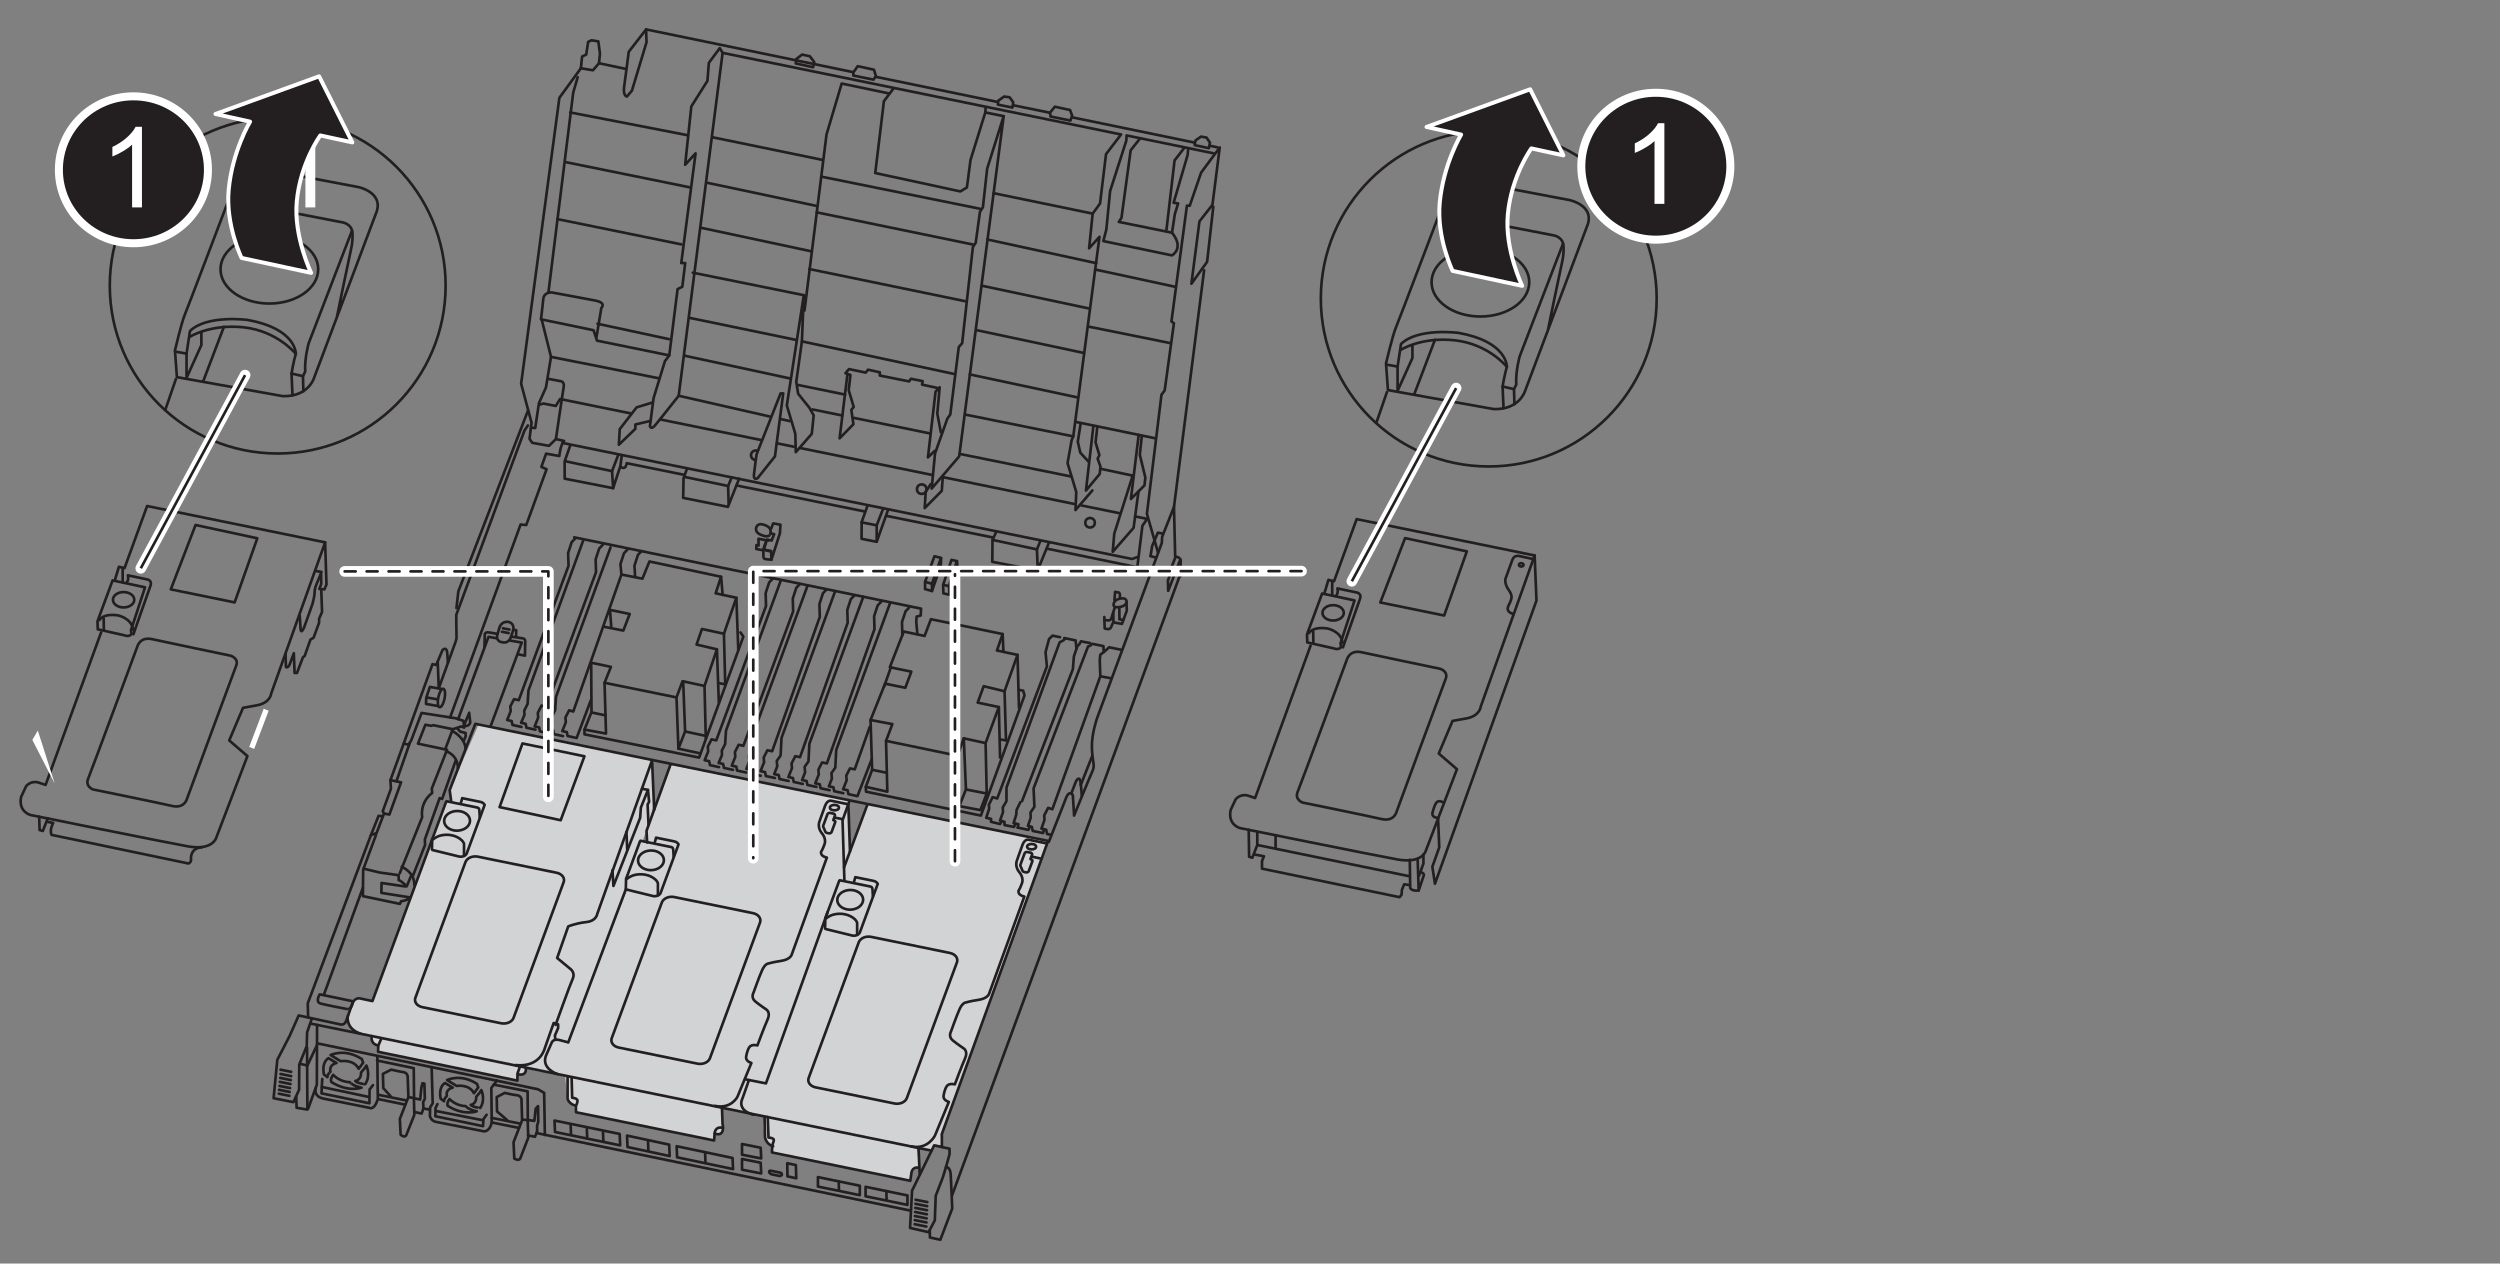 <?xml version="1.0" encoding="utf-8"?>
<!-- Generator: Adobe Illustrator 26.0.3, SVG Export Plug-In . SVG Version: 6.00 Build 0)  -->
<svg version="1.1" id="EMPTY_x5F_RISER" xmlns="http://www.w3.org/2000/svg" xmlns:xlink="http://www.w3.org/1999/xlink" x="0px"
	 y="0px" viewBox="0 0 468 236.531" style="enable-background:new 0 0 468 236.531;" xml:space="preserve">
<rect x="0" y="0" width="468" height="236.531" fill="#808080" stroke="none"/>
<style type="text/css">
	.st0{fill:none;stroke:#231F20;stroke-width:0.5;stroke-linecap:round;stroke-linejoin:round;stroke-miterlimit:10;}
	.st1{fill:#D2D3D4;}
	.st2{clip-path:url(#SVGID_00000134969108539204431240000017102336578961495430_);}
	
		.st3{clip-path:url(#SVGID_00000134969108539204431240000017102336578961495430_);fill:none;stroke:#231F20;stroke-width:0.5;stroke-miterlimit:10;}
	.st4{fill:none;stroke:#231F20;stroke-width:0.5;stroke-miterlimit:10;}
	.st5{clip-path:url(#SVGID_00000052100126872855638380000001745151017815626660_);}
	
		.st6{clip-path:url(#SVGID_00000052100126872855638380000001745151017815626660_);fill:none;stroke:#231F20;stroke-width:0.5;stroke-miterlimit:10;}
	.st7{fill:#231F20;stroke:#FFFFFF;stroke-width:1.5;stroke-miterlimit:10;}
	.st8{fill:#FFFFFF;}
	.st9{fill:#231F20;stroke:#FFFFFF;stroke-width:0.75;stroke-linecap:round;stroke-linejoin:round;stroke-miterlimit:10;}
	.st10{fill:none;stroke:#FFFFFF;stroke-miterlimit:10;}
	.st11{fill:#FFFFFF;stroke:#FFFFFF;stroke-width:2;stroke-linecap:round;stroke-linejoin:round;stroke-miterlimit:10;}
	.st12{fill:#FFFFFF;stroke:#231F20;stroke-width:0.5;stroke-miterlimit:10;}
	.st13{fill:none;stroke:#FFFFFF;stroke-width:2;stroke-linecap:round;stroke-linejoin:round;stroke-miterlimit:10;}
	
		.st14{fill:none;stroke:#231F20;stroke-width:0.5;stroke-linecap:round;stroke-linejoin:round;stroke-miterlimit:10;stroke-dasharray:2.055;}
</style>
<g>
	<path class="st0" d="M166.471,95.477"/>
	<g>
		<path class="st0" d="M179.427,106.037"/>
	</g>
	<g>
		<path class="st0" d="M185.363,106.337"/>
		<path class="st0" d="M185.682,105.508"/>
		<path class="st0" d="M186,104.68"/>
	</g>
	<g>
		<path class="st0" d="M185.759,107.338"/>
	</g>
	<path class="st0" d="M205.976,113.328"/>
	<polygon class="st0" points="179.136,105.038 178.119,104.806 176.551,109.482 177.625,109.714 	"/>
	<polyline class="st0" points="176.551,109.685 176.609,111.08 177.734,111.326 177.654,109.773 	"/>
	<path class="st0" d="M177.826,111.234"/>
	<path class="st0" d="M206.718,116.687"/>
	<path class="st0" d="M209.868,112.034c0,0-1.135,0.077-1.368,0.903c0,0-0.335,0.852,0.852,0.723c0,0,1.187,0,1.548-0.877
		C210.9,112.782,211.055,111.853,209.868,112.034z"/>
	<path class="st0" d="M206.723,115.509l0.075,2.133c0,0,1.004,0.427,1.205-0.276l0.427-0.954l-0.025-1.686"/>
	<polyline class="st0" points="208.605,116.538 210.035,116.789 210.939,114.304 210.889,112.899 	"/>
	<polyline class="st0" points="209.533,113.752 209.559,115.936 210.261,116.061 	"/>
	<path class="st0" d="M209.634,111.882c0.108-0.888-0.173-0.953-0.173-0.953l-0.714-0.13l-0.123,1.505"/>
	<path class="st0" d="M208.695,113.696l-0.654,2.042c0,0-0.099,0.694-1.209,0.278"/>
	<path class="st0" d="M142.295,100.055c-1.14-0.534-0.675-1.443-0.675-1.443c0.442-0.885,1.629-0.279,1.629-0.279
		s1.304,0.349,0.954,1.536C144.204,99.869,144.134,100.916,142.295,100.055z"/>
	<polyline class="st0" points="144.379,98.92 144.741,97.977 146.101,98.226 146,99.831 144.409,104.783 	"/>
	<polyline class="st0" points="144.472,99.894 144.928,100.002 144.439,101.189 143.578,101.003 142.972,102.888 144.348,103.146 	
		"/>
	<polyline class="st0" points="143.809,101.195 141.987,100.856 142.003,102.129 141.6,102.049 141.584,102.774 142.793,103 	"/>
	<path class="st0" d="M143.373,101.452l-0.371,1.064c0,0-0.338,0.516,1.358,0.703l0.048,1.563l-1.052-0.107
		c0,0-0.435-0.016-0.435-0.435c0-0.419-0.032-1.434-0.032-1.434"/>
	<polygon class="st0" points="173.171,108.924 174.46,109.283 174.46,110.638 173.171,110.279 	"/>
	<polyline class="st0" points="173.203,108.826 174.933,104.125 176.157,104.436 174.46,109.283 	"/>
	<polyline class="st0" points="174.46,110.638 176.108,105.921 176.174,104.501 	"/>
	<polyline class="st0" points="179.136,105.038 179.299,106.632 177.826,111.234 	"/>
</g>
<path class="st1" d="M122.351,150.582l-0.304-8.369l-32.412-6.695l-5.394,12.306l0.349,2.359l-1.048-0.262l-13.805,37.482
	l-2.359-0.524c0,0-1.311-0.437-1.485,1.136s-0.786,2.971-0.786,2.971s0.349,2.621,4.019,2.883c0,0,0.699,1.922,1.747,1.922v1.223
	l25.862,5.242v-1.048c0,0,1.66,0.262,1.747-1.223l-0.786-0.437c0,0,6.897,3.286,8.032-1.17l15.82-44.438L122.351,150.582z"/>
<path class="st1" d="M125.684,143.234l33.292,6.482v1.031l0.147,8.544l3.241-8.839l33.881,6.924l-20.182,54.947l0.295,2.062
	l-1.473-0.147l-0.737,1.326l-2.504-0.737l0.518,3.908c0,0-1.554-0.518-1.761,2.279l-25.685-5.075l-0.207-1.036
	c0,0-2.071-1.761-1.45-5.8l-7.871-1.657l0.104,3.314c0,0,0.311,1.761-1.554,1.554l-0.104,1.139l-25.685-5.178l-0.414-0.932
	c0,0-1.45-1.036-1.45-3.003l-0.311-3.003l-1.45-0.414c0,0-3.003-0.829-1.761-4.35l0.725-1.761l1.036-0.207l1.864,0.414
	l11.082-28.171l-0.104-2.382l2.589-7.353l1.45,0.725L121,155.455L125.684,143.234z"/>
<g>
	<polyline class="st0" points="118.085,77.395 104.848,74.693 104.042,75.994 101.726,75.54 100.954,75.767 	"/>
	<line class="st0" x1="142.493" y1="82.378" x2="123.634" y2="78.528"/>
	<line class="st0" x1="148.582" y1="83.621" x2="145.433" y2="82.978"/>
	<line class="st0" x1="174.531" y1="88.919" x2="149.869" y2="83.884"/>
	<line class="st0" x1="201.041" y1="94.331" x2="176.491" y2="89.319"/>
	<line class="st0" x1="209.706" y1="96.1" x2="202.44" y2="94.617"/>
	<polyline class="st0" points="212.924,106.008 213.857,98.429 214.743,97.128 212.481,96.667 	"/>
	<polyline class="st0" points="98.816,79.646 98.176,80.605 85.412,115.11 85.431,117.483 85.463,119.461 85.321,120.049 
		82.136,128.84 81.941,123.848 	"/>
	<polyline class="st0" points="85.445,113.826 85.802,110.7 98.846,76.84 	"/>
	<path class="st0" d="M98.816,79.646"/>
	<path class="st0" d="M82.496,129.009"/>
	<line class="st0" x1="80.03" y1="130.594" x2="81.732" y2="130.886"/>
	<polyline class="st0" points="84.471,150.053 84.179,147.915 88.983,135.501 196.198,157.421 176.317,212.295 176.317,214.725 	"/>
	<path class="st0" d="M220.965,107.877l0.069-3.071c0,0-0.365-0.706-1.037-0.537l-0.227-9.387l-2.22,5.63l-0.051,1.108
		l-12.112,32.779c0,0-1.06,2.952-0.984,5.602c0.076,2.65,0.64,3.201,0.111,4.337c-0.53,1.136-3.448,8.337-3.448,8.337l-0.228-3.795
		c0,0-0.116-0.218-0.303-0.327c-0.264-0.155-0.668-0.092-1.08,1.115l-3.112,7.929"/>
	<polyline class="st0" points="220.827,105.06 218.684,110.606 218.632,108.677 219.339,106.799 219.356,106.058 220.08,104.231 	
		"/>
	<polyline class="st0" points="217.573,99.866 216.75,99.71 215.681,102.225 215.392,104.033 	"/>
	<line class="st0" x1="216.377" y1="104.361" x2="215.356" y2="104.106"/>
	<line class="st0" x1="178.242" y1="223.718" x2="220.906" y2="107.636"/>
	<polygon class="st0" points="177.088,218.464 177.756,216.082 177.756,215.038 174.874,214.411 170.738,222.892 170.362,229.868 
		173.829,230.662 174.999,228.448 175.166,223.852 176.503,220.385 	"/>
	<line class="st0" x1="171.402" y1="224.59" x2="173.598" y2="225.026"/>
	<line class="st0" x1="171.371" y1="225.353" x2="173.567" y2="225.79"/>
	<line class="st0" x1="171.34" y1="226.117" x2="173.536" y2="226.553"/>
	<line class="st0" x1="171.309" y1="226.88" x2="173.505" y2="227.316"/>
	<line class="st0" x1="171.278" y1="227.643" x2="173.474" y2="228.079"/>
	<line class="st0" x1="171.246" y1="228.406" x2="173.443" y2="228.843"/>
	<line class="st0" x1="171.215" y1="229.17" x2="173.412" y2="229.606"/>
	<path class="st0" d="M177.088,218.464c0,0,0.796-0.051,0.884,1.379c0.088,1.43,0.286,6.382,0.286,6.382l-2.223,5.854l-1.959-0.418
		l-0.022-1.276"/>
	<g>
		<g id="SPLINE_00000173133337100869247350000014163693547135675264_">
			<path class="st0" d="M159.93,170.182c-0.232,0.062-0.473,0.097-0.714,0.104c-0.241,0.007-0.484-0.013-0.719-0.061
				c-0.294-0.06-0.582-0.165-0.841-0.318c-0.121-0.072-0.236-0.154-0.342-0.247c-0.1-0.088-0.192-0.186-0.271-0.293
				c-0.076-0.102-0.14-0.212-0.19-0.329c-0.048-0.112-0.083-0.231-0.102-0.351c-0.019-0.119-0.022-0.241-0.009-0.361
				c0.013-0.122,0.041-0.241,0.083-0.356c0.044-0.119,0.103-0.232,0.173-0.338c0.074-0.111,0.16-0.213,0.256-0.306
				c0.101-0.098,0.211-0.186,0.329-0.263c0.123-0.081,0.254-0.151,0.389-0.21c0.284-0.124,0.588-0.2,0.898-0.231
				c0.314-0.031,0.633-0.016,0.941,0.047c0.208,0.043,0.413,0.107,0.607,0.196c0.183,0.083,0.356,0.188,0.512,0.315
				c0.145,0.118,0.275,0.255,0.379,0.41c0.098,0.145,0.173,0.305,0.217,0.474c0.043,0.163,0.056,0.335,0.039,0.503
				c-0.018,0.171-0.067,0.339-0.142,0.494c-0.079,0.165-0.187,0.315-0.312,0.448c-0.135,0.143-0.292,0.266-0.459,0.368
				c-0.044,0.027-0.088,0.052-0.134,0.076c-0.041,0.022-0.083,0.043-0.126,0.062c-0.13,0.06-0.265,0.11-0.403,0.15
				C159.969,170.172,159.95,170.177,159.93,170.182z"/>
		</g>
		<g id="SPLINE_00000049907803200387019850000011608570869778613929_">
			<path class="st0" d="M154.703,171.889c0.325-0.271,0.717-0.448,0.818-0.499c0.1-0.05,0.204-0.093,0.311-0.128
				c0.372-0.115,0.761-0.182,1.152-0.201c0.392-0.019,0.787,0.01,1.171,0.089c0.37,0.076,0.731,0.197,1.068,0.369
				c0.313,0.16,0.605,0.364,0.853,0.611c0.068,0.071,0.131,0.148,0.188,0.229c0.059,0.085,0.111,0.175,0.156,0.268
				c0.018,0.038,0.031,0.079,0.036,0.121c0.006,0.043,0.005,0.088,0.001,0.131v2.112"/>
		</g>
		<path class="st0" d="M159.882,164.992c0.025-0.059,0.047-0.119,0.067-0.18c0.024-0.072,0.045-0.145,0.064-0.219
			c0.041-0.158,0.06-0.228,0.099-0.391c0,0,0.2,0.043,0.237,0.051l3.178,0.65c0.089,0.018,0.176,0.045,0.26,0.081
			c0.079,0.034,0.156,0.076,0.225,0.127c0.066,0.047,0.126,0.102,0.177,0.165c0.048,0.059,0.127,0.189,0.127,0.189l-3.35,9.075
			c-0.039,0.106-0.108,0.201-0.19,0.28c-0.048,0.046-0.1,0.086-0.155,0.122c-0.06,0.039-0.123,0.072-0.188,0.1
			c-0.14,0.06-0.291,0.097-0.444,0.112c-0.156,0.015-0.315,0.007-0.467-0.024l-0.296-0.075l-4.666-1.143l0.001,0l-0.025-0.009
			l-0.038-0.035l-0.024-0.053l-0.015-0.077l-0.005-0.069v0l0.045-1.812"/>
		<g id="LINE_00000155104760788988697570000010936526743983421583_">
			<path class="st0" d="M163.403,167.787l-0.063-1.184l-0.045-0.304l0,0.001l-0.008-0.037l-0.056-0.117l-0.098-0.097l-0.131-0.068
				l-0.084-0.024l-5.726-1.171c-0.028-0.006-0.056,0.01-0.065,0.036l0,0l-2.59,6.981"/>
		</g>
	</g>
	<g>
		<g id="SPLINE_00000036210513665677808390000011767099729136867241_">
			<path class="st0" d="M122.634,162.788c-0.232,0.062-0.473,0.097-0.714,0.104c-0.241,0.007-0.484-0.013-0.719-0.061
				c-0.294-0.06-0.582-0.165-0.841-0.318c-0.121-0.072-0.236-0.154-0.342-0.247c-0.1-0.088-0.192-0.186-0.271-0.293
				c-0.076-0.102-0.14-0.212-0.19-0.329c-0.048-0.112-0.083-0.231-0.102-0.351c-0.019-0.119-0.022-0.241-0.009-0.361
				c0.013-0.122,0.041-0.241,0.083-0.356c0.044-0.119,0.103-0.232,0.173-0.338c0.074-0.111,0.16-0.213,0.256-0.306
				c0.101-0.098,0.211-0.186,0.329-0.263c0.123-0.081,0.254-0.151,0.389-0.21c0.284-0.124,0.588-0.2,0.898-0.231
				c0.314-0.031,0.633-0.016,0.941,0.047c0.208,0.043,0.413,0.107,0.607,0.196c0.183,0.083,0.356,0.188,0.512,0.315
				c0.145,0.118,0.275,0.255,0.379,0.41c0.098,0.145,0.173,0.305,0.217,0.474c0.043,0.163,0.056,0.335,0.039,0.503
				c-0.018,0.171-0.067,0.339-0.142,0.494c-0.079,0.165-0.187,0.315-0.312,0.448c-0.135,0.143-0.292,0.266-0.459,0.368
				c-0.044,0.027-0.088,0.052-0.134,0.076c-0.041,0.022-0.083,0.043-0.126,0.062c-0.13,0.06-0.265,0.11-0.403,0.15
				C122.674,162.777,122.654,162.783,122.634,162.788z"/>
		</g>
		<g id="SPLINE_00000031904058295122543280000001412688566704230809_">
			<path class="st0" d="M117.408,164.495c0.325-0.271,0.717-0.448,0.818-0.499c0.1-0.05,0.204-0.093,0.311-0.128
				c0.372-0.115,0.761-0.182,1.152-0.201c0.392-0.019,0.787,0.01,1.171,0.089c0.37,0.076,0.731,0.197,1.068,0.369
				c0.313,0.16,0.605,0.364,0.853,0.611c0.068,0.071,0.131,0.148,0.188,0.229c0.059,0.085,0.111,0.175,0.156,0.268
				c0.018,0.038,0.031,0.079,0.036,0.121c0.006,0.043,0.005,0.088,0.001,0.131v2.112"/>
		</g>
		<path class="st0" d="M122.586,157.598c0.025-0.059,0.047-0.119,0.067-0.18c0.024-0.072,0.045-0.145,0.064-0.219
			c0.041-0.158,0.06-0.228,0.099-0.391c0,0,0.2,0.043,0.237,0.051l3.178,0.65c0.089,0.018,0.176,0.045,0.26,0.081
			c0.079,0.034,0.156,0.076,0.225,0.127c0.066,0.047,0.126,0.102,0.177,0.165c0.048,0.059,0.127,0.189,0.127,0.189l-3.35,9.075
			c-0.039,0.106-0.108,0.201-0.19,0.28c-0.048,0.046-0.1,0.086-0.155,0.122c-0.06,0.039-0.123,0.072-0.188,0.1
			c-0.14,0.06-0.291,0.097-0.444,0.112c-0.156,0.015-0.315,0.007-0.467-0.024l-0.296-0.075l-4.666-1.143l0.001,0l-0.025-0.009
			l-0.038-0.035l-0.024-0.053l-0.015-0.077l-0.006-0.069l0,0l0.045-1.812"/>
		<g id="LINE_00000054261520637613997160000010377826707395499149_">
			<path class="st0" d="M126.108,160.393l-0.063-1.184L126,158.906l0,0.001l-0.008-0.037l-0.056-0.117l-0.098-0.097l-0.131-0.068
				l-0.084-0.024l-5.726-1.171c-0.028-0.006-0.056,0.01-0.065,0.036l0,0l-2.59,6.981"/>
		</g>
	</g>
	<g>
		<g id="SPLINE_00000052808296900607931130000004898405857025405327_">
			<path class="st0" d="M86.339,155.394c-0.232,0.062-0.473,0.097-0.714,0.104c-0.241,0.007-0.484-0.013-0.719-0.061
				c-0.294-0.06-0.582-0.165-0.841-0.318c-0.121-0.072-0.236-0.154-0.342-0.247c-0.1-0.088-0.192-0.186-0.271-0.293
				c-0.076-0.102-0.14-0.212-0.19-0.329c-0.048-0.112-0.083-0.231-0.102-0.351c-0.019-0.119-0.022-0.241-0.009-0.361
				c0.013-0.122,0.041-0.241,0.083-0.356c0.044-0.119,0.103-0.232,0.173-0.338c0.074-0.111,0.16-0.213,0.256-0.306
				c0.101-0.098,0.211-0.186,0.329-0.263c0.123-0.081,0.254-0.151,0.389-0.21c0.284-0.124,0.588-0.2,0.898-0.231
				c0.314-0.031,0.633-0.016,0.941,0.047c0.208,0.043,0.413,0.107,0.607,0.196c0.183,0.083,0.356,0.188,0.512,0.315
				c0.145,0.118,0.275,0.255,0.379,0.41c0.098,0.145,0.173,0.305,0.217,0.474c0.043,0.163,0.056,0.335,0.039,0.503
				c-0.018,0.171-0.067,0.339-0.142,0.494c-0.079,0.165-0.187,0.315-0.312,0.448c-0.135,0.143-0.292,0.266-0.459,0.368
				c-0.044,0.027-0.088,0.052-0.134,0.076c-0.041,0.022-0.083,0.043-0.126,0.062c-0.13,0.06-0.265,0.11-0.403,0.15
				C86.378,155.383,86.358,155.388,86.339,155.394z"/>
		</g>
		<g id="SPLINE_00000168828586316463455150000003408843308804027522_">
			<path class="st0" d="M81.112,157.1c0.325-0.271,0.717-0.448,0.818-0.499c0.1-0.05,0.204-0.093,0.311-0.128
				c0.372-0.115,0.761-0.182,1.152-0.201c0.392-0.019,0.787,0.01,1.171,0.089c0.37,0.076,0.731,0.197,1.068,0.369
				c0.313,0.16,0.605,0.364,0.853,0.611c0.068,0.071,0.131,0.148,0.188,0.229c0.059,0.085,0.111,0.175,0.156,0.268
				c0.018,0.038,0.031,0.079,0.036,0.121c0.006,0.043,0.005,0.088,0.001,0.131v2.112"/>
		</g>
		<path class="st0" d="M86.291,150.204c0.025-0.059,0.047-0.119,0.067-0.18c0.024-0.072,0.045-0.145,0.064-0.219
			c0.041-0.158,0.06-0.228,0.099-0.391c0,0,0.2,0.043,0.237,0.051l3.178,0.65c0.089,0.018,0.176,0.045,0.26,0.081
			c0.079,0.034,0.156,0.076,0.225,0.127c0.066,0.047,0.126,0.102,0.177,0.165c0.048,0.059,0.127,0.189,0.127,0.189l-3.35,9.075
			c-0.039,0.106-0.108,0.201-0.19,0.28c-0.048,0.046-0.1,0.086-0.155,0.122c-0.06,0.039-0.123,0.072-0.188,0.1
			c-0.14,0.06-0.291,0.097-0.444,0.112c-0.156,0.015-0.315,0.007-0.467-0.024l-0.296-0.075l-4.666-1.143l0.001,0l-0.025-0.009
			l-0.038-0.035l-0.024-0.053l-0.015-0.077l-0.006-0.069v0l0.045-1.812"/>
		<g id="LINE_00000162342255452338202280000011823139214613900705_">
			<path class="st0" d="M89.812,152.998l-0.063-1.184c0,0-0.045-0.304-0.045-0.304l0,0.001l-0.008-0.037l-0.056-0.117l-0.098-0.097
				l-0.131-0.068l-0.084-0.024c0,0-5.726-1.171-5.726-1.171c-0.028-0.006-0.056,0.01-0.065,0.036l0,0l-2.59,6.981l-11.228,30.386
				l-2.41-0.511c0,0-0.887-0.114-1.288,0.859"/>
		</g>
	</g>
	<polyline class="st0" points="125.533,143.085 121.031,155.531 121.14,157.707 	"/>
	<path class="st0" d="M104.007,191.864c0,0,2.72-7.615,3.209-8.648c0.49-1.033-0.326-1.74-0.326-1.74l-2.589-2.138l2.07-5.91
		c0,0,1.329-0.589,3.402-0.818c1.86-0.205,2.012-1.469,2.012-1.469l10.28-28.8l0.402,9.217"/>
	<polygon class="st0" points="97.805,139.175 109.404,141.578 104.963,153.544 93.52,151.088 	"/>
	<line class="st0" x1="162.331" y1="150.741" x2="158.013" y2="162.351"/>
	<polyline class="st0" points="139.469,202.032 143.386,202.809 154.942,170.709 	"/>
	<path class="st0" d="M140.194,202.213l-1.219,3.454c0,0-1.164,2.108,2.065,3.016"/>
	<line class="st0" x1="174.38" y1="215.4" x2="58.196" y2="191.62"/>
	<path class="st0" d="M159.114,159.383l-0.305-8.822l-3.192-0.658c0,0-0.721-0.219-1.159,0.94s-1.015,2.838-1.015,2.838
		s-0.533,1.065,0.345,2.225c0,0,0.971,1.003,0.564,2.131c-0.407,1.128-0.627,1.379-0.627,1.379s-0.313,0.815,1.065,1.128
		l-6.611,18.236c0,0-0.282,0.846-1.943,1.097s-2.413,0.501-2.413,0.501s-0.595,0-1.159,1.253c-0.564,1.253-1.598,4.167-1.598,4.167
		s-0.564,0.94,0.313,1.661c0.877,0.721,2.099,1.535,2.099,1.535s0.815,0.533,0.219,1.849c-0.595,1.316-1.911,4.857-1.911,4.857
		s-1.039-0.279-1.48,0.294c-0.441,0.573-0.617,1.763-0.617,1.763s-0.265,0.838,0.97,1.234l-2.601,6.304c0,0-1.146,2.381-4.232,1.719
		"/>
	<path class="st0" d="M57.679,190.408l-0.066-2.59l11.821-31.478l1.063-0.398l1.395-3.652l0.996,0.199l2.191-6.043l-1.992-0.398
		l7.882-21.727l0.698,0.161l0.204-0.487l0.958-2.286c0,0,0.886-0.994,0.929,0.951l0.089,1.399"/>
	<path class="st0" d="M70.393,156.292l-2.404,6.485l-0.056,4.976l6.933,1.454l0.224-0.503c0,0,1.156-0.093,1.707-0.699l-5.406-0.858
		l0.036-1.854l4.435,0.654"/>
	<line class="st0" x1="60.635" y1="186.207" x2="67.937" y2="166.17"/>
	<path class="st0" d="M66.09,187.441l-6.235-1.299c0,0-0.909,1.429,0.162,1.721c1.072,0.292,4.838,1.007,4.838,1.007
		S65.733,189.324,66.09,187.441z"/>
	<path class="st0" d="M58.373,190.686l-0.881,2.569l-0.073,2.569l-1.395,3.45l-0.037,4.734l-1.064,2.312l-3.707-0.734l0.697-7.193
		l2.312-4.478l1.692-3.821l7.584,1.631c0,0,0.973,0.401,1.316-0.658c0.343-1.059,1.202-3.32,1.202-3.32"/>
	<polyline class="st0" points="56.236,199.156 57.543,199.467 59.31,195.712 	"/>
	<polyline class="st0" points="57.481,196.106 57.543,207.716 55.52,207.374 55.458,205.319 	"/>
	<polyline class="st0" points="57.696,207.512 59.31,203.056 59.356,191.87 	"/>
	<polyline class="st0" points="59.518,195.34 100.738,203.92 101.867,204.586 101.996,212.476 	"/>
	<path class="st0" d="M65.106,190.245c0,0-0.441,2.325,2.365,3.247"/>
	<path class="st0" d="M96.501,199.378c4.672,0.501,5.478-3.142,5.478-3.142l1.669-4.728l0.834,0.25v0.695l-0.6,1.382l0.073,0.757"/>
	<path class="st0" d="M104.365,201.071c0,0-3.081-0.998-2.163-3.445l1.029-2.336c0,0,0.222-0.89,1.418-0.612
		c1.196,0.278,1.724,0.473,1.724,0.473l10.806-28.731"/>
	<polyline class="st0" points="114.651,162.915 114.835,165.849 119.833,153.102 119.971,151.176 121.3,147.874 120.192,147.649 	
		"/>
	<line class="st0" x1="117.269" y1="155.794" x2="117.417" y2="159.055"/>
	<polyline class="st0" points="121.409,154.432 121.227,150.609 121.513,150.089 121.3,147.874 	"/>
	<polyline class="st0" points="158.072,164.807 157.723,153.555 159.031,149.898 	"/>
	<line class="st0" x1="156.276" y1="153.057" x2="157.624" y2="153.325"/>
	<g id="SPLINE_00000058578943016872027370000017197326759267413671_">
		<path class="st0" d="M154.513,155.714l-0.404-0.946c-0.013-0.03-0.02-0.063-0.021-0.096c-0.001-0.033,0.005-0.066,0.016-0.097
			l0.794-2.152c0.016-0.044,0.044-0.083,0.077-0.116c0.037-0.037,0.082-0.065,0.129-0.085c0.051-0.022,0.106-0.036,0.162-0.042
			c0.057-0.006,0.114-0.003,0.17,0.008l0.553,0.113c0.041,0.008,0.081,0.022,0.119,0.04c0.035,0.017,0.069,0.039,0.098,0.065
			c0.027,0.024,0.05,0.053,0.068,0.085c0.016,0.03,0.027,0.063,0.031,0.096c0.004,0.03,0.002,0.061-0.005,0.091
			c-0.002,0.01-0.005,0.02-0.009,0.03l-0.292,0.791c-0.002,0.006-0.003,0.013-0.002,0.02c0.001,0.007,0.004,0.013,0.008,0.019
			c0.009,0.013,0.025,0.02,0.04,0.023l0.055,0.011c0.044,0.009,0.088,0.025,0.127,0.048c0.036,0.021,0.068,0.048,0.092,0.081
			c0.022,0.03,0.038,0.065,0.044,0.103c0.006,0.036,0.001,0.074-0.011,0.108l-0.682,1.847c-0.016,0.044-0.044,0.083-0.077,0.116
			c-0.037,0.037-0.082,0.065-0.129,0.085c-0.051,0.022-0.106,0.036-0.162,0.042c-0.057,0.006-0.114,0.003-0.17-0.008l-0.322-0.066
			c-0.065-0.013-0.129-0.039-0.184-0.078C154.578,155.814,154.537,155.768,154.513,155.714"/>
	</g>
	<ellipse class="st0" cx="156.206" cy="151.189" rx="0.84" ry="0.504"/>
	<g id="SPLINE_00000166655015672398347750000005487735434654730173_">
		<path class="st0" d="M95.384,191.348c0.173-0.091,0.335-0.21,0.469-0.353c0.063-0.067,0.119-0.139,0.168-0.217
			c0.047-0.074,0.086-0.153,0.117-0.235l9.376-25.401c0.033-0.089,0.055-0.183,0.065-0.278c0.01-0.094,0.007-0.188-0.007-0.281
			c-0.015-0.094-0.042-0.187-0.079-0.274c-0.039-0.091-0.089-0.177-0.148-0.256c-0.062-0.084-0.134-0.16-0.212-0.229
			c-0.082-0.073-0.172-0.137-0.267-0.192c-0.202-0.119-0.427-0.201-0.656-0.248l-14.747-3.016c-0.24-0.049-0.489-0.061-0.734-0.037
			c-0.241,0.024-0.479,0.084-0.7,0.18c-0.106,0.046-0.207,0.101-0.304,0.164c-0.092,0.06-0.178,0.129-0.256,0.205
			c-0.074,0.073-0.142,0.152-0.199,0.239c-0.055,0.082-0.101,0.171-0.135,0.263l-9.376,25.401c-0.027,0.073-0.047,0.149-0.058,0.226
			c-0.011,0.076-0.015,0.153-0.011,0.229c0.005,0.077,0.017,0.153,0.038,0.227c0.021,0.076,0.049,0.149,0.085,0.219
			c0.075,0.148,0.179,0.28,0.301,0.393c0.133,0.123,0.287,0.222,0.449,0.299c0.039,0.018,0.079,0.036,0.119,0.052
			c0.123,0.049,0.252,0.087,0.382,0.114l14.747,3.016c0.267,0.055,0.544,0.063,0.816,0.027
			C94.89,191.55,95.15,191.472,95.384,191.348"/>
	</g>
	<g id="SPLINE_00000124127472434297257380000004947326489543455927_">
		<path class="st0" d="M132.144,198.907c0.173-0.091,0.335-0.21,0.469-0.353c0.063-0.067,0.119-0.139,0.168-0.217
			c0.047-0.074,0.086-0.153,0.117-0.235l9.376-25.401c0.033-0.089,0.055-0.183,0.065-0.278c0.01-0.094,0.007-0.188-0.007-0.281
			c-0.015-0.094-0.042-0.187-0.079-0.274c-0.039-0.091-0.089-0.177-0.148-0.256c-0.062-0.084-0.134-0.16-0.212-0.229
			c-0.082-0.073-0.172-0.137-0.267-0.192c-0.202-0.119-0.427-0.201-0.656-0.248l-14.747-3.016c-0.24-0.049-0.489-0.061-0.734-0.037
			c-0.241,0.024-0.479,0.084-0.7,0.18c-0.106,0.046-0.207,0.101-0.304,0.164c-0.092,0.06-0.178,0.129-0.256,0.206
			c-0.074,0.073-0.142,0.152-0.199,0.239c-0.055,0.082-0.101,0.171-0.135,0.263l-9.376,25.401c-0.027,0.073-0.047,0.149-0.058,0.226
			c-0.011,0.076-0.015,0.153-0.011,0.229c0.005,0.077,0.017,0.153,0.038,0.227c0.021,0.076,0.049,0.149,0.085,0.219
			c0.075,0.148,0.179,0.28,0.301,0.393c0.133,0.123,0.287,0.222,0.449,0.299c0.039,0.018,0.079,0.036,0.119,0.052
			c0.123,0.049,0.252,0.087,0.382,0.114l14.747,3.016c0.267,0.055,0.544,0.063,0.816,0.027
			C131.65,199.109,131.91,199.031,132.144,198.907"/>
	</g>
	<g id="SPLINE_00000167374311143870386570000003421710411660195482_">
		<path class="st0" d="M169.008,206.362c0.173-0.091,0.335-0.21,0.469-0.353c0.063-0.067,0.119-0.139,0.168-0.217
			c0.047-0.074,0.086-0.153,0.117-0.235l9.376-25.401c0.033-0.089,0.055-0.183,0.065-0.278c0.01-0.094,0.007-0.188-0.007-0.281
			c-0.015-0.094-0.042-0.187-0.079-0.274c-0.039-0.091-0.089-0.177-0.148-0.256c-0.062-0.084-0.134-0.16-0.212-0.229
			c-0.082-0.073-0.172-0.137-0.267-0.192c-0.202-0.119-0.427-0.201-0.656-0.248l-14.747-3.016c-0.24-0.049-0.489-0.061-0.734-0.037
			c-0.241,0.024-0.479,0.084-0.7,0.18c-0.106,0.046-0.207,0.101-0.304,0.164c-0.092,0.06-0.178,0.129-0.256,0.206
			c-0.074,0.073-0.142,0.152-0.199,0.239c-0.055,0.082-0.101,0.171-0.135,0.263l-9.376,25.401c-0.027,0.073-0.047,0.149-0.058,0.226
			c-0.011,0.076-0.015,0.153-0.011,0.229c0.005,0.077,0.017,0.153,0.038,0.227c0.021,0.076,0.049,0.149,0.085,0.219
			c0.075,0.148,0.179,0.28,0.301,0.393c0.133,0.123,0.287,0.222,0.449,0.299c0.039,0.018,0.079,0.036,0.119,0.052
			c0.123,0.049,0.252,0.087,0.382,0.114l14.747,3.016c0.267,0.055,0.544,0.063,0.816,0.027
			C168.514,206.565,168.774,206.486,169.008,206.362"/>
	</g>
	<path class="st0" d="M195.772,157.854l-3.192-0.658c0,0-0.721-0.219-1.159,0.94s-1.015,2.838-1.015,2.838s-0.533,1.065,0.345,2.225
		c0,0,0.971,1.003,0.564,2.131c-0.407,1.128-0.627,1.379-0.627,1.379s-0.313,0.815,1.065,1.128l-6.611,18.236
		c0,0-0.282,0.846-1.943,1.097s-2.413,0.501-2.413,0.501s-0.595,0-1.159,1.253c-0.564,1.253-1.598,4.167-1.598,4.167
		s-0.564,0.94,0.313,1.661c0.877,0.721,2.099,1.535,2.099,1.535s0.815,0.533,0.219,1.849c-0.595,1.316-1.911,4.857-1.911,4.857
		s-1.039-0.279-1.48,0.294c-0.441,0.573-0.617,1.763-0.617,1.763s-0.265,0.838,0.97,1.234l-2.601,6.304c0,0-1.328,2.682-4.414,2.021
		"/>
	<line class="st0" x1="171.951" y1="214.93" x2="172.168" y2="219.821"/>
	<path class="st0" d="M143.123,209.043l0.087,3.852c0,0,0.173,1.299,1.515,1.688"/>
	<path class="st0" d="M143.72,209.099l0.143,3.848c0,0,1.14,0.057,0.998,0.57s-0.314,0.998-0.314,0.998l-0.029,1.226l25.884,5.302
		l0.2-1.34c0,0,0.029-1.34,1.397-1.112"/>
	<path class="st0" d="M107.008,201.723l0.103,3.776c0,0,1.098,0.069,0.995,0.652c-0.103,0.584-0.309,0.892-0.309,0.892l0.034,1.167
		l25.847,5.286l0.103-1.304c0,0,0-1.407,1.545-1.064"/>
	<path class="st0" d="M135.155,207.421l0.103,2.918c0,0,0.618,2.609-1.476,1.854"/>
	<path class="st0" d="M106.253,201.62v3.741c0,0-0.24,1.064,1.545,1.682"/>
	<path class="st0" d="M59.118,203.636c0,0-0.58,1.625,1.48,2.031c2.06,0.406,8.53,1.712,8.53,1.712s0.928,0.609,1.596-1.625
		l-0.087-8.036"/>
	<polyline class="st0" points="70.588,198.53 77.454,199.957 77.51,205.61 	"/>
	<line class="st0" x1="70.897" y1="205.77" x2="75.805" y2="206.783"/>
	<line class="st0" x1="70.845" y1="204.945" x2="76.153" y2="206.028"/>
	<polyline class="st0" points="77.501,205.59 78.658,205.835 78.884,203.58 79.091,202.781 79.451,202.858 79.529,205.693 
		79.216,206.31 79.268,207.496 78.929,208.461 77.625,208.174 	"/>
	<path class="st0" d="M77.562,208.695l-0.08-3.126l-1.03-0.207l-1.598,4.09l0.139,2.967c0,0,0.697,0.657,1.055,0.1L77.562,208.695z"
		/>
	<path class="st0" d="M76.452,205.362l-0.137-3.854c0,0-0.068-0.707-0.775-0.798c-0.707-0.091-2.304-0.479-2.304-0.479l-1.551,0.798
		l0.068,2.668l1.414,1.574"/>
	<polyline class="st0" points="91.087,208.685 90.506,209.489 90.422,210.819 81.5,208.962 81.528,207.438 81.888,206.69 	"/>
	<path class="st0" d="M80.807,199.901l0.194,6.65l-0.471,0.72l-0.055,1.635c0,0,0.194,0.942,1.136,1.108
		c0.942,0.166,8.978,1.773,8.978,1.773s1.053,0.111,1.469-1.635l-0.083-6.484l1.053-1.385"/>
	<line class="st0" x1="81.666" y1="207.993" x2="90.395" y2="209.711"/>
	<line class="st0" x1="79.268" y1="207.496" x2="80.4" y2="207.718"/>
	<polyline class="st0" points="92.407,203.041 98.767,204.3 98.807,209.66 100.027,209.828 100.286,207.544 100.722,207.068 
		100.762,210.006 100.544,210.721 100.553,212.13 170.389,226.617 	"/>
	<line class="st0" x1="92.052" y1="209.272" x2="97.454" y2="210.355"/>
	<line class="st0" x1="92.062" y1="210.128" x2="97.153" y2="211.146"/>
	<path class="st0" d="M94.928,209.676l-1.885-1.621l-0.057-2.677l1.508-0.792c0,0,1.49,0.377,2.244,0.434
		c0.754,0.057,0.886,0.716,0.886,0.716l0.113,3.978l-1.602,4.106l0.139,3.058c0.894,0.516,1.112,0,1.112,0l1.509-3.912l-0.118-3.276
		c0,0-0.22-0.02-0.895-0.1"/>
	<polyline class="st0" points="98.856,212.548 100.147,212.806 100.504,211.893 	"/>
	<g>
		<polygon class="st0" points="103.805,209.767 116.002,212.273 116.094,214.413 103.896,211.907 		"/>
		<line class="st0" x1="106.831" y1="210.592" x2="106.892" y2="212.396"/>
		<line class="st0" x1="109.857" y1="211.295" x2="109.919" y2="213.099"/>
		<line class="st0" x1="112.884" y1="211.998" x2="112.945" y2="213.538"/>
	</g>
	<g>
		<polygon class="st0" points="117.379,212.582 125.271,214.278 125.363,216.418 117.471,214.722 		"/>
		<line class="st0" x1="121.311" y1="213.626" x2="121.372" y2="215.43"/>
	</g>
	<g>
		<polygon class="st0" points="126.666,214.57 137.135,216.773 137.226,218.852 126.757,216.649 		"/>
		<line class="st0" x1="131.996" y1="215.799" x2="132.057" y2="217.551"/>
	</g>
	<polygon class="st0" points="138.905,214.157 142.401,214.856 142.497,216.858 138.905,216.159 	"/>
	<polygon class="st0" points="138.905,216.963 142.401,217.662 142.497,219.664 138.905,218.965 	"/>
	<line class="st0" x1="193.185" y1="160.37" x2="194.939" y2="160.739"/>
	<g id="SPLINE_00000175322790335976204890000015901879313268949916_">
		<path class="st0" d="M191.423,163.027l-0.404-0.946c-0.013-0.03-0.02-0.063-0.021-0.096c-0.001-0.033,0.005-0.066,0.016-0.097
			l0.794-2.152c0.016-0.044,0.044-0.083,0.077-0.116c0.037-0.037,0.082-0.065,0.129-0.085c0.051-0.022,0.106-0.036,0.162-0.042
			c0.057-0.006,0.114-0.003,0.17,0.008l0.553,0.113c0.041,0.008,0.081,0.022,0.119,0.04c0.035,0.017,0.069,0.039,0.098,0.065
			c0.027,0.024,0.05,0.053,0.068,0.085c0.016,0.03,0.027,0.063,0.031,0.096c0.004,0.03,0.002,0.061-0.005,0.091
			c-0.002,0.01-0.005,0.02-0.009,0.03l-0.292,0.791c-0.002,0.006-0.003,0.013-0.002,0.02c0.001,0.007,0.004,0.013,0.008,0.019
			c0.009,0.012,0.025,0.02,0.04,0.023l0.055,0.011c0.044,0.009,0.088,0.025,0.127,0.048c0.036,0.021,0.068,0.048,0.092,0.081
			c0.022,0.03,0.038,0.065,0.044,0.102c0.006,0.036,0.001,0.074-0.011,0.108l-0.682,1.847c-0.016,0.044-0.044,0.083-0.077,0.116
			c-0.037,0.037-0.082,0.065-0.129,0.085c-0.051,0.022-0.106,0.036-0.162,0.042c-0.057,0.006-0.114,0.003-0.17-0.008l-0.322-0.066
			c-0.065-0.013-0.129-0.039-0.184-0.078C191.487,163.127,191.446,163.081,191.423,163.027"/>
	</g>
	<ellipse class="st0" cx="193.116" cy="158.502" rx="0.84" ry="0.504"/>
	<path class="st0" d="M68.069,162.616l3.01,0.719l3.545,0.498l0.002,0.93c0.477,0.079,1.51,1.152,1.51,1.152l0.926-2.222"/>
	<path class="st0" d="M74.825,163.491l4.212-10.531c0,0-0.556-2.623,1.868-4.53l-0.079-0.795l2.861-7.272l-5.444-1.152l1.391-3.537
		l1.113,0.199l0.358-0.119l3.656,0.755l-1.351,3.576"/>
	<polyline class="st0" points="75.571,139.208 76.48,139.39 76.953,138.663 78.916,133.464 85.314,134.464 86.768,134.937 
		86.877,136.209 86.368,135.991 84.759,136.508 	"/>
	<path class="st0" d="M83.496,140.608c0,0,2.29,0.727,2.218,3.272"/>
	<path class="st0" d="M84.623,136.827c0,0,2.363,1.091,2.545,3.345"/>
	<polyline class="st0" points="85.314,142.353 82.769,149.551 82.297,149.405 79.534,157.149 79.57,158.167 77.244,164.092 	"/>
	<path class="st0" d="M75.208,162.275c0,0,2.363,0.909,2.363,3.381"/>
	<polyline class="st0" points="73.086,146.047 73.185,147.642 71.648,151.861 71.89,152.289 	"/>
	<polyline class="st0" points="69.433,156.34 70.864,152.735 71.617,152.796 	"/>
	<polyline class="st0" points="81.913,132.153 79.753,131.778 79.789,130.628 80.468,128.592 82.664,128.971 	"/>
	<path class="st0" d="M87.84,133.422l-0.001,0.145l0.192,1.655c0,0-0.114,0.739-1.108,0.71l0.057-0.426l0.811-1.962"/>
	<polyline class="st0" points="85.581,136.326 86.153,136.961 87.16,137.213 87.169,137.859 86.798,138.699 	"/>
	<line class="st0" x1="52.518" y1="200.243" x2="54.505" y2="200.65"/>
	<line class="st0" x1="52.518" y1="201.044" x2="54.505" y2="201.45"/>
	<line class="st0" x1="52.459" y1="201.785" x2="54.447" y2="202.191"/>
	<line class="st0" x1="52.401" y1="202.527" x2="54.388" y2="202.933"/>
	<line class="st0" x1="52.323" y1="203.288" x2="54.31" y2="203.694"/>
	<line class="st0" x1="52.245" y1="204.01" x2="54.232" y2="204.416"/>
	<line class="st0" x1="52.186" y1="204.732" x2="54.173" y2="205.138"/>
	<path class="st0" d="M67.74,198.256c-3.205-2.08-5.851-0.754-5.851-0.754l1.88,1.159c0,0,2.402-0.448,3.377,1.414l0.834-1.132
		L67.74,198.256z"/>
	<path class="st0" d="M61.299,201.647l-0.661-0.504c-0.464-2.46,0.856-3.051,0.856-3.051l1.501,0.898c0,0-1.455,0.276-1.137,1.631
		C61.858,200.62,61.279,201.071,61.299,201.647z"/>
	<polyline class="st0" points="60.326,201.982 60.249,203.259 60.191,204.68 69.156,206.537 69.185,203.946 69.816,203.14 	"/>
	<path class="st0" d="M67.689,203.611c0,0-2.459,0.952-5.662-1.06c0,0-0.3-0.486,0.343-1.341c0,0,1.2,1.347,3.129,1.371
		C65.498,202.581,66.005,203.285,67.689,203.611z"/>
	<line class="st0" x1="60.251" y1="203.482" x2="68.97" y2="205.335"/>
	<path class="st0" d="M66.512,202.357c0,0,1.14-0.136,1.08-1.596l0.658-0.764l0.338-0.533c0,0,0.871,1.91-0.232,3.504
		C68.356,202.969,66.939,202.832,66.512,202.357z"/>
	<g>
		<path class="st0" d="M89.297,202.905c-3.072-1.994-5.608-0.722-5.608-0.722l1.802,1.111c0,0,2.303-0.429,3.237,1.356l0.8-1.086
			L89.297,202.905z"/>
		<path class="st0" d="M83.123,206.155l-0.633-0.483c-0.445-2.358,0.82-2.925,0.82-2.925l1.439,0.861c0,0-1.395,0.265-1.09,1.563
			C83.658,205.171,83.104,205.603,83.123,206.155z"/>
		<path class="st0" d="M89.248,208.038c0,0-2.357,0.912-5.428-1.016c0,0-0.288-0.466,0.329-1.285c0,0,1.15,1.291,3,1.314
			C87.148,207.05,87.634,207.725,89.248,208.038z"/>
		<path class="st0" d="M88.119,206.836c0,0,1.092-0.13,1.035-1.53l0.631-0.732l0.324-0.511c0,0,0.835,1.831-0.222,3.359
			C89.887,207.422,88.529,207.292,88.119,206.836z"/>
	</g>
	<path class="st0" d="M69.56,193.964c0,0-0.274,1.503,1.248,1.741"/>
	<path class="st0" d="M98.402,199.864c0,0,0.402,1.566-1.365,1.265"/>
	<polyline class="st0" points="97.378,199.583 96.876,200.948 96.856,202.294 70.774,196.892 70.814,195.728 71.413,194.358 	"/>
	<polygon class="st0" points="147.374,217.756 148.99,218.102 149.059,220.571 147.413,220.216 	"/>
	<g>
		<polygon class="st0" points="153.115,220.352 157.014,221.155 160.956,221.967 160.956,223.738 153.115,222.123 		"/>
		<line class="st0" x1="157.049" y1="222.879" x2="157.014" y2="221.155"/>
	</g>
	<g>
		<polygon class="st0" points="162.034,222.17 165.933,222.973 169.875,223.785 169.875,225.556 162.034,223.941 		"/>
		<line class="st0" x1="165.968" y1="224.696" x2="165.933" y2="222.973"/>
	</g>
	<g id="SPLINE_00000052065063925864384640000016269182678134379422_">
		<path class="st0" d="M143.996,219.27c0.001-0.01,0.003-0.021,0.007-0.031c0.003-0.009,0.007-0.017,0.012-0.024
			c0.011-0.016,0.025-0.029,0.042-0.039c0.044-0.027,0.099-0.035,0.151-0.032c0.02,0.001,0.04,0.004,0.06,0.008l1.802,0.369
			c0.054,0.011,0.107,0.032,0.154,0.063c0.042,0.027,0.08,0.061,0.104,0.104c0.013,0.023,0.022,0.049,0.023,0.076l0.004,0.168
			l-0.006,0.034c-0.007,0.018-0.02,0.034-0.036,0.046c-0.006,0.004-0.012,0.008-0.019,0.011l-0.207,0.102
			c-0.027,0.013-0.057,0.019-0.087,0.019c-0.011,0-0.022,0-0.034-0.001c-0.012-0.001-0.025-0.003-0.037-0.005l-1.492-0.305
			c-0.012-0.003-0.025-0.006-0.037-0.01c-0.03-0.01-0.06-0.023-0.086-0.041c-0.013-0.008-0.025-0.017-0.036-0.027l-0.213-0.188
			c-0.013-0.011-0.025-0.024-0.035-0.038c-0.009-0.012-0.017-0.026-0.022-0.04c-0.005-0.013-0.008-0.026-0.008-0.039l-0.004-0.168
			L143.996,219.27z"/>
	</g>
	<polyline class="st0" points="213.015,104.254 211.902,104.639 105.319,82.919 	"/>
	<polyline class="st0" points="121.807,78.779 118.943,79.467 118.943,80.269 115.849,83.248 116.021,80.326 119.172,76.258 
		122.151,75.342 	"/>
	<path class="st0" d="M146.619,73.643l-1.549,11.791l-3.25,4.081c0,0-0.794,0.529-0.68-0.68s0.491-3.779,0.491-3.779l4.497-11.413
		H146.619z"/>
	<path class="st0" d="M125.288,66.529l-0.815,1.086l-2.127,6.924l-0.679,5.249c0,0,0.226,0.679,0.86-0.045
		c0.634-0.724,4.525-5.657,4.525-5.657l8.221-64.189l-0.532-0.887l-2.041,2.751l-0.266,3.372l-3.017,4.792l-1.154,10.916l1.952-2.13
		l-2.683,20.533h0.74l-0.542,4.439l-0.888,0.444L125.288,66.529z"/>
	<polygon class="st0" points="148.969,84.644 151.969,81.203 152.322,77.761 151.528,76.349 149.41,73.702 149.057,71.495 
		150.116,63.906 150.469,55.258 147.292,75.908 148.881,81.203 	"/>
	<polygon class="st0" points="175.039,84.876 174.405,91.459 179.56,85.431 187.888,21.745 184.795,31.58 184.001,38.797 
		183.446,39.669 182.653,45.459 182.125,46.237 180.115,64.256 179.481,64.969 177.895,77.58 177.339,78.373 	"/>
	<polyline class="st0" points="174.216,90.637 173.284,92.102 173.106,95.119 176.301,91.88 176.491,89.319 	"/>
	<polyline class="st0" points="202.294,79.305 201.764,82.685 202.228,84.739 203.752,86.395 	"/>
	<polyline class="st0" points="204.68,79.769 203.288,91.829 204.51,90.356 205.872,88.715 206.005,87.323 205.475,85.865 
		205.806,85.203 205.087,82.808 205.419,79.892 	"/>
	<polyline class="st0" points="204.494,91.807 201.326,95.486 201.479,92.113 199.844,86.697 200.61,82.405 200.917,81.689 
		205.822,44.336 203.881,46.482 204.545,39.993 205.924,38.102 207.049,28.854 209.859,25.174 135.274,9.897 	"/>
	<path class="st0" d="M227.136,28.691l-16.235-3.338l-0.051,0.961l-3.035,9.458l-0.708,7.182l-0.556,2.175l12.846,2.681
		c0,0,2.377-1.315,0-4.248l-9.963-2.023l0.506-0.759l1.72-12.644l1.696-2.136"/>
	<line class="st0" x1="225.408" y1="50.6" x2="219.771" y2="94.882"/>
	<path class="st0" d="M219.771,94.882"/>
	<polyline class="st0" points="216.76,103.368 214.7,96.184 217.429,73.888 218.027,73.089 219.758,60.511 219.292,60.178 
		222.197,38.489 222.716,38.517 224.843,32.325 228.335,27.605 226.969,38.339 224.538,41.435 223.03,53.117 225.969,49.017 
		227.13,38.688 	"/>
	<polyline class="st0" points="221.662,27.724 219.878,30.037 218.358,43.058 	"/>
	<polyline class="st0" points="222.42,27.97 222.327,29.001 219.702,37.953 220.546,38.085 219.936,40.062 219.398,43.561 	"/>
	<line class="st0" x1="205.25" y1="50.503" x2="220.096" y2="53.713"/>
	<line class="st0" x1="203.966" y1="61.176" x2="219.053" y2="64.226"/>
	<polyline class="st0" points="216.283,82.053 213.16,81.409 201.357,78.976 	"/>
	<polyline class="st0" points="213.16,81.409 211.709,93.403 214.246,90.867 214.412,89.412 213.373,85.129 213.747,81.595 	"/>
	<polyline class="st0" points="206.18,87.79 212.042,89.038 208.591,99.89 208.3,103.299 212.208,98.809 213.123,92.031 	"/>
	<line class="st0" x1="179.67" y1="84.975" x2="200.494" y2="89.197"/>
	<line class="st0" x1="180.672" y1="77.604" x2="200.917" y2="81.689"/>
	<line class="st0" x1="181.531" y1="70.09" x2="201.639" y2="74.383"/>
	<line class="st0" x1="182.747" y1="61.789" x2="202.928" y2="66.082"/>
	<line class="st0" x1="183.821" y1="53.488" x2="204.001" y2="57.781"/>
	<line class="st0" x1="184.823" y1="44.829" x2="205.217" y2="49.266"/>
	<line class="st0" x1="186.039" y1="36.17" x2="204.545" y2="39.993"/>
	<polyline class="st0" points="167.291,16.517 165.467,18.948 163.845,32.391 179.788,35.837 181.004,35.094 181.679,29.96 
		184.449,21.043 184.517,20.097 	"/>
	<line class="st0" x1="187.888" y1="21.745" x2="184.449" y2="21.043"/>
	<polyline class="st0" points="166.277,17.462 157.563,15.638 154.726,25.163 153.738,33.062 150.605,58.129 	"/>
	<line class="st0" x1="183.436" y1="39.079" x2="153.738" y2="33.062"/>
	<line class="st0" x1="152.902" y1="39.755" x2="182.085" y2="45.767"/>
	<line class="st0" x1="180.936" y1="56.44" x2="151.483" y2="50.361"/>
	<line class="st0" x1="150.116" y1="63.906" x2="178.481" y2="69.98"/>
	<line class="st0" x1="133.399" y1="25.7" x2="153.837" y2="29.907"/>
	<line class="st0" x1="132.398" y1="34.215" x2="152.735" y2="38.523"/>
	<line class="st0" x1="131.195" y1="42.631" x2="151.833" y2="47.039"/>
	<line class="st0" x1="129.693" y1="51.046" x2="150.469" y2="55.258"/>
	<line class="st0" x1="129.084" y1="59.503" x2="149.054" y2="63.639"/>
	<line class="st0" x1="128.105" y1="66.577" x2="148.02" y2="70.876"/>
	<line class="st0" x1="146.053" y1="78.421" x2="147.803" y2="78.82"/>
	<line class="st0" x1="127.053" y1="74.086" x2="144.24" y2="78.007"/>
	<line class="st0" x1="149.435" y1="72.073" x2="158.196" y2="73.869"/>
	<line class="st0" x1="159.88" y1="78.234" x2="174.193" y2="81.16"/>
	<line class="st0" x1="152.101" y1="76.644" x2="157.653" y2="77.779"/>
	<polyline class="st0" points="176.125,80.902 175.465,77.441 175.905,72.498 175.136,73.322 173.708,85.626 174.971,84.417 	"/>
	<polyline class="st0" points="158.602,70.355 157.174,82.055 159.756,79.419 159.371,76.727 159.811,76.178 158.877,73.047 
		159.206,70.191 158.273,69.861 158.932,69.092 162.063,69.751 162.502,69.202 164.699,69.696 164.699,70.301 170.192,71.399 
		170.522,70.905 172.719,71.344 172.609,72.003 175.411,72.608 	"/>
	<line class="st0" x1="125.228" y1="63.487" x2="111.856" y2="60.608"/>
	<line class="st0" x1="127.55" y1="45.75" x2="104.334" y2="41.014"/>
	<line class="st0" x1="129.129" y1="35.071" x2="105.82" y2="30.335"/>
	<line class="st0" x1="128.757" y1="25.32" x2="106.749" y2="21.049"/>
	<polyline class="st0" points="108.142,14.455 107.306,17.334 102.663,54.758 	"/>
	<path class="st0" d="M111.63,63.288l0.942-5.654c0,0,1.068-0.942-1.194-1.382c-2.262-0.44-8.105-1.508-8.105-1.508
		s-1.445-0.126-1.571,1.257c-0.126,1.382-0.434,3.773-0.434,3.773l0.129,0.027l9.715,2.016l0.65,1.95l13.525,2.763"/>
	<polyline class="st0" points="101.399,59.799 103.148,66.806 102.206,72.523 100.887,75.476 100.196,80.125 99.442,80.062 	"/>
	<path class="st0" d="M84.253,134.313l13.201-36.122l1.061,0.088l3.803-10.436l-0.973-0.442l0.884-2.476l2.476,0.442
		c0,0,0.177-2.034,0.884-2.83l-1.519-0.344l-1.299,1.263L99.63,82.89l-0.503-0.754l0.377-3.016l-1.948-7.288l7.162-53.528
		l4.021-5.529l2.262,0.377l1.131-1.319l5.026,1.068"/>
	<path class="st0" d="M120.947,5.508l0.085,2.394l-2.735,9.061l-0.94,1.111c0,0-0.769-0.085-0.513-1.881
		c0.256-1.795,0.855-6.497,0.855-6.497L120.947,5.508z"/>
	<line class="st0" x1="226.456" y1="27.276" x2="227.863" y2="27.571"/>
	<line class="st0" x1="200.758" y1="21.977" x2="223.606" y2="26.693"/>
	<line class="st0" x1="189.74" y1="19.716" x2="196.421" y2="21.082"/>
	<line class="st0" x1="164.004" y1="14.391" x2="186.623" y2="19.06"/>
	<line class="st0" x1="120.956" y1="5.507" x2="159.61" y2="13.484"/>
	<polyline class="st0" points="108.74,12.776 108.965,10.581 109.738,10.22 110.099,7.848 110.718,7.539 112.007,7.745 
		112.316,10.065 112.133,11.833 	"/>
	<polygon class="st0" points="149.072,11.045 150.154,10.22 151.598,10.529 152.423,11.612 152.216,12.591 148.969,11.869 	"/>
	<polygon class="st0" points="160.568,12.385 163.609,13.055 163.97,14.241 163.506,14.911 159.743,14.138 159.743,13.571 	"/>
	<polygon class="st0" points="186.877,18.85 187.977,18.07 188.985,18.208 189.673,19.124 189.518,20.135 186.808,19.582 	"/>
	<polygon class="st0" points="196.561,21.094 197.462,19.976 200.31,20.589 200.706,21.635 200.382,22.572 196.669,21.815 	"/>
	<polygon class="st0" points="223.644,27.169 223.799,26.294 224.829,25.573 225.859,25.753 226.503,26.706 226.297,27.736 	"/>
	<line class="st0" x1="103.148" y1="66.806" x2="123.365" y2="70.823"/>
	<path class="st0" d="M102.682,70.924l2.129,0.406c0,0,0.912,0,0.71,1.115c-0.203,1.115-1.45,9.747-1.45,9.747"/>
	<polyline class="st0" points="92.971,119.481 91.445,119.22 85.758,134.625 	"/>
	<polyline class="st0" points="91.819,136.003 97.677,120.286 95.427,119.901 	"/>
	<path class="st0" d="M93.185,117.367"/>
	<polyline class="st0" points="106.717,83.478 105.697,86.383 105.71,89.609 114.776,91.387 116.148,87.19 116.396,85.211 	"/>
	<polyline class="st0" points="106.02,86.383 114.575,88.199 115.745,85.132 	"/>
	<line class="st0" x1="114.776" y1="91.387" x2="114.575" y2="88.199"/>
	<line class="st0" x1="196.056" y1="102.72" x2="215.459" y2="106.721"/>
	<line class="st0" x1="137.89" y1="90.881" x2="161.91" y2="95.755"/>
	<path class="st0" d="M116.31,87.473c0,0,0.847,0.565,1.009-0.767l10.876,2.207"/>
	<polyline class="st0" points="186.525,99.498 185.799,101.072 185.758,105.168 194.273,106.804 	"/>
	<polyline class="st0" points="194.765,101.238 194.112,102.847 194.273,106.692 196.391,101.525 	"/>
	<line class="st0" x1="185.799" y1="101.072" x2="194.112" y2="102.847"/>
	<polyline class="st0" points="162.424,94.582 161.283,97.784 164.117,98.336 165.331,95.208 	"/>
	<polyline class="st0" points="161.306,97.829 161.283,100.869 164.117,101.421 166.244,95.444 	"/>
	<line class="st0" x1="166.09" y1="96.603" x2="185.92" y2="100.628"/>
	<path class="st0" d="M166.472,95.465"/>
	<polyline class="st0" points="128.63,87.681 128.096,89.148 127.957,89.532 127.889,93.2 136.268,94.882 138.354,89.633 	"/>
	<polyline class="st0" points="136.975,89.364 136.302,90.979 128.226,89.297 	"/>
	<line class="st0" x1="136.403" y1="94.411" x2="136.302" y2="90.979"/>
	<polyline class="st0" points="191.002,150.178 190.298,151.635 190.248,152.489 189.745,154.097 190.65,154.298 190.516,154.923 	
		"/>
	<polyline class="st0" points="193.323,155.536 193.166,154.8 192.431,154.59 192.956,153.068 192.903,152.122 193.638,151.02 
		193.486,147.588 203.683,121.022 204.066,120.883 204.48,120.524 206.559,120.951 206.616,122.084 	"/>
	<polyline class="st0" points="209.895,121.637 207.63,121.171 206.924,121.824 205.979,122.559 205.874,123.556 205.979,126.602 
		196.999,151.492 196.212,151.23 195.476,152.647 195.529,153.488 194.951,155.115 195.844,155.326 196.001,156.113 	"/>
	<polyline class="st0" points="190.516,154.923 192.522,155.355 192.749,154.805 	"/>
	<polyline class="st0" points="193.427,155.567 195.257,155.949 195.431,155.306 	"/>
	<line class="st0" x1="196.737" y1="156.271" x2="196.079" y2="156.128"/>
	<polyline class="st0" points="199.365,119.538 199.115,119.847 198.359,120.254 188.417,147.415 188.409,149.973 187.714,151.155 
		187.76,152.036 187.204,153.612 188.038,153.844 188.037,154.449 189.834,154.81 190.078,154.189 	"/>
	<polyline class="st0" points="198.442,119.283 197.038,118.994 196.378,119.627 195.725,122.089 195.976,124.752 186.68,149.475 
		185.826,149.223 185.123,150.63 185.173,151.384 184.62,153.092 185.525,153.293 185.525,153.846 187.227,154.261 187.511,153.702 
			"/>
	<polyline class="st0" points="201.504,121.354 201.352,119.881 199.235,119.446 	"/>
	<polyline class="st0" points="107.488,100.588 172.423,113.935 172.356,115.221 171.592,115.429 171.523,116.401 171.731,118.692 	
		"/>
	<polyline class="st0" points="204.034,120.378 202.356,120.054 202.059,120.595 201.68,120.973 201.031,122.894 200.841,125.275 
		191.319,149.975 	"/>
	<path class="st0" d="M200.535,148.552l0.91-2.329c0,0,0.645-1.176,0.835,0.228s0.228,2.58,0.228,2.58"/>
	<line class="st0" x1="202.306" y1="146.975" x2="204.414" y2="141.638"/>
	<polygon class="st0" points="169.179,118.221 173.083,119.049 174.267,115.914 187.695,118.694 186.63,121.77 190.476,122.599 
		188.05,129.402 184.146,128.455 183.022,131.531 186.985,132.36 184.501,139.103 180.419,138.216 179.236,141.47 165.866,138.689 
		167.049,135.554 162.967,134.785 165.689,127.982 169.475,128.751 170.599,125.734 166.576,124.906 	"/>
	<line class="st0" x1="187.695" y1="118.694" x2="187.838" y2="121.955"/>
	<line class="st0" x1="190.476" y1="122.599" x2="190.754" y2="132.508"/>
	<polyline class="st0" points="188.05,129.402 188.324,138.618 187.213,138.409 	"/>
	<line class="st0" x1="186.985" y1="132.36" x2="187.213" y2="141.811"/>
	<polyline class="st0" points="180.419,138.216 180.826,147.782 184.714,148.546 184.501,139.103 	"/>
	<polyline class="st0" points="179.236,141.47 179.576,150.906 180.826,147.782 	"/>
	<polyline class="st0" points="165.866,138.689 166.108,148.199 162.081,147.296 163.261,144.102 162.967,134.785 	"/>
	<line class="st0" x1="165.992" y1="144.663" x2="163.261" y2="144.102"/>
	<polyline class="st0" points="179.576,150.906 183.53,151.652 184.714,148.546 	"/>
	<polyline class="st0" points="190.76,129.14 191.536,129.295 191.794,130.174 183.621,152.678 162.12,148.202 162.081,147.296 	"/>
	<line class="st0" x1="205.979" y1="126.602" x2="208.009" y2="126.971"/>
	<polyline class="st0" points="134.599,143.601 132.905,143.233 132.758,142.496 131.911,142.312 132.574,140.654 132.5,139.77 
		133.2,138.408 134.084,138.592 143.402,113.436 143.328,111.042 143.991,109.016 144.654,108.317 	"/>
	<polyline class="st0" points="139.677,144.616 137.982,144.248 137.835,143.511 136.988,143.327 137.651,141.67 137.577,140.786 
		138.277,139.423 139.161,139.607 148.479,114.452 148.406,112.058 149.069,110.032 149.732,109.332 	"/>
	<polyline class="st0" points="145.063,145.64 143.369,145.272 143.221,144.535 142.374,144.351 143.037,142.694 142.963,141.81 
		143.663,140.447 144.547,140.631 153.469,115.475 153.395,113.081 154.058,111.056 154.721,110.356 	"/>
	<polyline class="st0" points="142.408,145.221 140.713,144.853 140.566,144.117 139.719,143.932 140.278,142.484 140.193,141.465 
		140.914,140.447 141.083,137.149 151.18,109.615 	"/>
	<polyline class="st0" points="147.624,146.2 145.93,145.831 145.783,145.095 144.936,144.911 145.494,143.462 145.41,142.443 
		146.131,141.425 146.3,138.127 156.32,110.727 	"/>
	<polyline class="st0" points="150.279,146.749 148.585,146.38 148.438,145.644 147.591,145.46 148.254,143.802 148.18,142.918 
		148.88,141.556 149.764,141.74 158.686,116.584 158.612,114.19 159.275,112.164 159.938,111.464 	"/>
	<polyline class="st0" points="152.841,147.308 151.147,146.94 150.999,146.203 150.152,146.019 150.711,144.57 150.626,143.552 
		151.347,142.534 151.516,139.235 161.613,111.702 	"/>
	<polyline class="st0" points="155.301,147.923 153.606,147.554 153.459,146.818 152.612,146.633 153.275,144.976 153.201,144.092 
		153.901,142.729 154.785,142.913 163.707,117.758 163.633,115.364 164.296,113.338 164.959,112.638 	"/>
	<polyline class="st0" points="162.82,136.075 160.002,144.022 159.118,143.838 158.418,145.201 158.491,146.085 157.829,147.742 
		158.676,147.926 158.823,148.663 160.517,149.031 163.198,142.093 	"/>
	<line class="st0" x1="166.805" y1="124.839" x2="165.502" y2="128.514"/>
	<polyline class="st0" points="170.175,113.747 169.513,114.447 168.85,116.472 168.923,118.866 	"/>
	<polyline class="st0" points="157.862,148.482 156.168,148.114 156.02,147.377 155.173,147.193 155.732,145.744 155.647,144.726 
		156.368,143.708 156.537,140.409 166.634,112.876 	"/>
	<polyline class="st0" points="146.113,108.802 135.911,136.757 135.741,139.292 135.115,140.544 135.152,141.354 134.526,142.827 
		135.373,143.012 135.52,143.748 137.214,144.117 	"/>
	<polyline class="st0" points="97.625,136.078 95.931,135.709 95.783,134.973 94.936,134.788 95.599,133.131 95.526,132.247 
		96.225,130.884 97.109,131.069 106.428,105.913 106.354,103.519 107.017,101.493 107.68,100.793 	"/>
	<polyline class="st0" points="109.139,101.278 98.936,129.233 98.767,131.768 98.141,133.021 98.177,133.831 97.551,135.304 
		98.398,135.488 98.546,136.225 100.24,136.593 	"/>
	<polyline class="st0" points="102.773,137.279 101.079,136.91 100.932,136.174 100.084,135.99 100.747,134.332 100.674,133.448 
		101.374,132.086 102.257,132.27 111.576,107.114 111.502,104.72 112.165,102.694 112.828,101.994 	"/>
	<polyline class="st0" points="117.472,102.866 116.809,103.566 116.146,105.591 116.33,107.552 107.314,133.201 106.549,132.957 
		105.849,134.32 105.923,135.204 105.26,136.861 106.107,137.045 106.254,137.782 107.948,138.15 110.607,131.082 	"/>
	<polyline class="st0" points="120.094,103.164 119.431,103.864 118.768,105.889 118.893,107.969 	"/>
	<polyline class="st0" points="114.287,102.48 104.085,130.435 103.915,132.97 103.289,134.222 103.326,135.032 102.699,136.505 
		103.547,136.689 103.694,137.426 105.388,137.794 	"/>
	<polyline class="st0" points="116.33,107.552 120.263,108.327 121.575,105.109 134.984,107.969 133.97,111.068 137.844,111.903 
		135.52,118.637 131.408,117.743 130.395,120.663 134.209,121.557 131.885,128.411 127.772,127.517 126.64,130.556 113.171,127.815 
		114.363,124.835 110.668,124.06 110.728,133.297 109.417,136.575 109.417,137.469 130.871,141.82 139.155,119.173 138.619,118.398 
			"/>
	<polyline class="st0" points="113.052,117.326 116.688,118.041 117.88,114.942 114.185,114.167 114.423,117.266 	"/>
	<line class="st0" x1="134.984" y1="107.969" x2="135.282" y2="111.366"/>
	<line class="st0" x1="137.844" y1="111.903" x2="138.202" y2="121.557"/>
	<polyline class="st0" points="135.52,118.637 135.758,128.113 134.709,127.902 	"/>
	<line class="st0" x1="134.209" y1="121.557" x2="134.566" y2="131.51"/>
	<line class="st0" x1="131.885" y1="128.411" x2="132.123" y2="138.184"/>
	<polyline class="st0" points="127.892,127.576 128.249,136.933 126.998,140.151 126.64,130.556 	"/>
	<line class="st0" x1="128.249" y1="136.933" x2="132.123" y2="137.767"/>
	<line class="st0" x1="126.998" y1="140.151" x2="131.16" y2="141.047"/>
	<polyline class="st0" points="109.417,136.575 113.446,137.325 113.171,127.815 	"/>
	<line class="st0" x1="110.689" y1="133.362" x2="113.343" y2="133.914"/>
	<path class="st0" d="M93.517,117.407c0,0,0.358-1.134,1.617-0.995c0,0,1.202,0.166,0.947,1.507l-0.42,1.259
		c0,0-0.343,1.394-1.637,1.042c0,0-1.067-0.017-0.974-1.182L93.517,117.407z"/>
	<path class="st0" d="M90.689,121.169l0.059-2.274c0,0-0.095-0.634,0.761-0.507c0.856,0.127,1.574,0.27,1.574,0.27"/>
	<path class="st0" d="M95.935,119.199l1.845,0.293c0,0,0.539-0.015,0.539,0.568c0,0.583-0.045,2.679-0.045,2.679l-1.28-0.256"/>
	<polyline class="st0" points="96.172,117.919 96.642,117.983 96.608,119.199 	"/>
	<line class="st0" x1="93.971" y1="118.265" x2="95.207" y2="118.504"/>
	<line class="st0" x1="94.144" y1="117.614" x2="95.38" y2="117.853"/>
	
		<ellipse transform="matrix(0.199 -0.98 0.98 0.199 -61.806 185.638)" class="st0" cx="82.619" cy="130.614" rx="1.756" ry="0.597"/>
	<circle class="st0" cx="204.059" cy="97.861" r="0.889"/>
	<circle class="st0" cx="172.547" cy="91.572" r="0.889"/>
	<path class="st0" d="M141.48,86.108c-0.491,0-0.889-0.398-0.889-0.889s0.398-0.889,0.889-0.889c0.123,0,0.24,0.025,0.346,0.07"/>
	<line class="st0" x1="74.224" y1="146.207" x2="76.683" y2="139.151"/>
</g>
<line class="st0" x1="164.117" y1="98.336" x2="164.117" y2="101.421"/>
<g>
	<g>
		<path class="st0" d="M18.922,118.398L8.533,146.935l-1.408-0.469c-1.408-0.352-2.229,0.704-2.229,0.704l-0.939,1.995
			c-0.587,2.816,1.76,3.403,1.76,3.403s24.874,5.045,29.45,5.867s5.28-1.525,5.28-1.525l5.867-15.37l-3.403-2.933l2.581-6.101
			c0,0,0,0,2.581-0.469c2.581-0.469,2.699-2.229,2.699-2.229l10.09-28.277l-33.322-6.805l-4.233,11.627l-1.048-0.255l-0.707,2.345"
			/>
		<path class="st0" d="M24.62,118.668l-0.1-0.707l2.631-8.013l-6.071-1.295l-2.833,7.649l0.052,1.507l4.999,1.123
			C23.299,118.932,24.158,119.329,24.62,118.668z"/>
		<path class="st0" d="M23.783,108.911c0.374-0.44,0.154-1.211,0.154-1.211l3.656,0.771c0,0,0.947,0.198,0.573,1.189
			c-0.374,0.991-3.194,9.074-3.194,9.074"/>
		<ellipse class="st0" cx="23.14" cy="112.274" rx="1.998" ry="1.438"/>
		<path class="st0" d="M18.612,116.082c0,0,0.586-1.305,3.489-0.879c0,0,2.53,0.506,2.797,2.637"/>
		<line class="st0" x1="19.438" y1="117.867" x2="19.411" y2="115.789"/>
		<line class="st0" x1="22.965" y1="108.998" x2="22.965" y2="106.322"/>
		<polyline class="st0" points="7.337,152.888 7.41,155.388 8.017,155.558 8.741,153.689 8.939,153.18 		"/>
		<path class="st0" d="M8.818,153.835l1.141,0.218c0,0-0.728,1.286-0.316,2.233l25.656,5.364c0,0,0.534-0.243,0.461-0.777
			c-0.073-0.534,0.097-2.185,2.063-2.257"/>
		<polygon class="st0" points="36.607,98.281 48.167,100.769 43.923,112.769 31.973,110.33 		"/>
		<path class="st0" d="M25.68,121.11c0,0,0.468-1.978,2.78-1.463c2.598,0.578,14.737,3.107,14.737,3.107s1.562,0.493,1.014,1.863
			c-0.505,1.262-9.214,24.931-9.214,24.931s-0.443,1.877-2.829,1.317c-2.571-0.603-14.731-3.073-14.731-3.073
			s-1.561-0.537-0.927-2.049C17.144,144.231,25.68,121.11,25.68,121.11z"/>
		<path class="st0" d="M53.455,122.422l0.069,2.45c0,0,0.414,0.276,0.725-0.552c0.311-0.828,0.759-2.036,0.759-2.036l0.138,3.692
			h0.449l1.104-2.899l0.345-0.311l1.07-3.037l0.587-0.345l1.035-2.83v-0.725l0.552-1.277l-0.138-3.899"/>
		<path class="st0" d="M56.112,115.245l0.138,2.208c0,0-0.035,1.553,0.656,0.069l1.587-4.451c0,0,0.345-1.277,0.38-1.863
			c0.035-0.587,0.035-1.07,0.345-1.76c0.179-0.399,0.474-1.131,0.691-1.679c0.159-0.4,0.275-0.702,0.275-0.702l-1.035-0.173"/>
		<polyline class="st0" points="60.11,107.523 60.133,109.335 59.775,110.252 60.714,110.341 61.117,109.424 60.863,101.528 		"/>
	</g>
</g>
<g>
	<g>
		<g>
			<path class="st0" d="M245.345,120.851l-10.389,28.537l-1.408-0.469c-1.408-0.352-2.229,0.704-2.229,0.704l-0.939,1.995
				c-0.587,2.816,1.76,3.403,1.76,3.403s24.874,5.045,29.45,5.867c4.576,0.821,5.28-1.525,5.28-1.525l5.867-15.37l-3.403-2.933
				l2.581-6.101c0,0,0,0,2.581-0.469c2.581-0.469,2.699-2.229,2.699-2.229l10.09-28.277l-33.322-6.805l-4.233,11.627l-1.048-0.255
				l-0.707,2.345"/>
			<path class="st0" d="M251.043,121.121l-0.1-0.707l2.631-8.013l-6.071-1.295l-2.833,7.649l0.052,1.507l4.999,1.123
				C249.722,121.385,250.581,121.782,251.043,121.121z"/>
			<path class="st0" d="M250.206,111.364c0.374-0.44,0.154-1.211,0.154-1.211l3.656,0.771c0,0,0.947,0.198,0.573,1.189
				c-0.374,0.991-3.194,9.074-3.194,9.074"/>
			<ellipse class="st0" cx="249.562" cy="114.727" rx="1.998" ry="1.438"/>
			<path class="st0" d="M245.035,118.536c0,0,0.586-1.305,3.489-0.879c0,0,2.53,0.506,2.797,2.637"/>
			<line class="st0" x1="245.86" y1="120.32" x2="245.834" y2="118.243"/>
			<line class="st0" x1="249.388" y1="111.451" x2="249.388" y2="108.776"/>
			<polyline class="st0" points="233.76,155.342 233.832,160.391 234.439,160.561 235.362,158.182 235.362,155.737 			"/>
			<polygon class="st0" points="263.029,100.734 274.59,103.222 270.346,115.222 258.395,112.783 			"/>
			<path class="st0" d="M252.103,123.563c0,0,0.468-1.978,2.78-1.463c2.598,0.578,14.737,3.107,14.737,3.107
				s1.562,0.493,1.014,1.863c-0.505,1.262-9.214,24.931-9.214,24.931s-0.443,1.877-2.829,1.317
				c-2.571-0.603-14.731-3.073-14.731-3.073s-1.561-0.537-0.927-2.049S252.103,123.563,252.103,123.563z"/>
		</g>
		<line class="st0" x1="235.362" y1="158.182" x2="263.869" y2="164.039"/>
		<polyline class="st0" points="234.861,159.965 236.613,160.291 236.246,161.187 236.246,162.613 261.995,167.951 262.362,167.502 
			262.443,166.565 262.851,165.547 263.869,165.669 		"/>
		<path class="st0" d="M263.91,160.943l0.081,5.296c0,0,0.285,0.652,1.589,0.448"/>
		<polyline class="st0" points="266.467,159.968 266.467,161.645 265.656,163.907 		"/>
		<path class="st0" d="M265.952,163.291c0,0,0.61,0.063,0.595,0.532l-0.966,2.865l-0.204-5.908"/>
		<line class="st0" x1="238.788" y1="156.419" x2="238.788" y2="158.73"/>
		<path class="st0" d="M287.061,104.674l-2.587-0.572c0,0-0.995-0.323-1.368,0.721c-0.373,1.045-1.293,3.557-1.293,3.557
			s-0.199,0.895,0.572,1.99s0.647,1.517,0.348,2.288c-0.298,0.771-1.219,1.716,0.622,2.313"/>
		<path class="st0" d="M287.286,103.981l0.342,8.441l-19.008,53.014l-0.484-3.187l1.296-3.631l-0.233-5.526
			c-1.245,0-1.044-0.924-1.044-0.924s0.281-1.205,0.683-1.847s1.245-0.161,1.245-0.161"/>
		<ellipse class="st0" cx="284.773" cy="105.744" rx="0.436" ry="0.311"/>
	</g>
</g>
<g>
	<g>
		<defs>
			<circle id="SVGID_1_" cx="278.693" cy="55.89" r="31.435"/>
		</defs>
		<clipPath id="SVGID_00000081650056560925070920000012158656396985338812_">
			<use xlink:href="#SVGID_1_"  style="overflow:visible;"/>
		</clipPath>
		<g style="clip-path:url(#SVGID_00000081650056560925070920000012158656396985338812_);">
			<path class="st0" d="M271.29,40.513l1.887-6.967l20.684,3.919c0,0,4.427,0.943,3.411,4.427l-7.374,19.588l-4.456,11.837
				c0,0-1.089,3.411-5.806,3.266l-19.813-3.556l-0.363-5.008c0,0,1.234-5.225,1.814-6.604s8.201-21.482,8.201-21.482l21.409,4.137
				c0,0,1.814,0.29,1.814,2.177c0,0,0.077,1.319-0.249,2.71s-2.695,12.921-2.695,12.921"/>
			<path class="st0" d="M292.605,45.602l-8.118,21.096c0,0-0.801,2.831-0.641,5.287l-0.427,0.855l-2.136-0.481
				c0,0,0.374-2.297,0.801-3.685c0,0,0.16-4.7-9.026-6.356c0,0-7.637-1.015-10.788,2.083l-0.641,4.219v4.54l2.777-6.142v-2.457"/>
			<line class="st0" x1="264.726" y1="73.855" x2="268.625" y2="63.601"/>
			<path class="st0" d="M262.162,65.524c0,0,3.899-2.51,10.201-1.816c6.302,0.694,9.72,4.967,9.72,4.967"/>
			<line class="st0" x1="281.46" y1="76.414" x2="281.283" y2="72.36"/>
			<line class="st0" x1="283.502" y1="75.671" x2="283.419" y2="72.841"/>
			<line class="st0" x1="259.5" y1="68.245" x2="261.628" y2="68.621"/>
			<line class="st0" x1="276.238" y1="34.241" x2="276.293" y2="41.151"/>
			<path class="st0" d="M276.625,35.623c0,0,0.719,0.332,1.437,0.332s1.161,0.442,1.161,1.88c0,1.437-0.055,4.036-0.055,4.036
				l1.493-3.483c0,0-0.774-1.99,0.166-3.372"/>
			<ellipse class="st0" cx="277.132" cy="52.83" rx="9.143" ry="6.422"/>
		</g>
		
			<line style="clip-path:url(#SVGID_00000081650056560925070920000012158656396985338812_);fill:none;stroke:#231F20;stroke-width:0.5;stroke-miterlimit:10;" x1="273.404" y1="33.405" x2="277.967" y2="20.155"/>
		
			<line style="clip-path:url(#SVGID_00000081650056560925070920000012158656396985338812_);fill:none;stroke:#231F20;stroke-width:0.5;stroke-miterlimit:10;" x1="255.041" y1="86.733" x2="259.694" y2="73.222"/>
	</g>
	<circle class="st4" cx="278.693" cy="55.89" r="31.435"/>
</g>
<g>
	<g>
		<defs>
			<circle id="SVGID_00000101795567154752990310000008861715324430153105_" cx="51.985" cy="53.463" r="31.435"/>
		</defs>
		<clipPath id="SVGID_00000121279398523064546290000009844548471784115880_">
			<use xlink:href="#SVGID_00000101795567154752990310000008861715324430153105_"  style="overflow:visible;"/>
		</clipPath>
		<g style="clip-path:url(#SVGID_00000121279398523064546290000009844548471784115880_);">
			<path class="st0" d="M44.582,38.086l1.887-6.967l20.684,3.919c0,0,4.427,0.943,3.411,4.427L63.19,59.053l-4.456,11.837
				c0,0-1.089,3.411-5.806,3.266l-19.813-3.556l-0.363-5.008c0,0,1.234-5.225,1.814-6.604s8.201-21.482,8.201-21.482l21.41,4.137
				c0,0,1.814,0.29,1.814,2.177c0,0,0.077,1.319-0.249,2.71s-2.695,12.921-2.695,12.921"/>
			<path class="st0" d="M65.897,43.175l-8.118,21.096c0,0-0.801,2.831-0.641,5.287l-0.427,0.855l-2.136-0.481
				c0,0,0.374-2.297,0.801-3.685c0,0,0.16-4.7-9.026-6.356c0,0-7.637-1.015-10.788,2.083l-0.641,4.219v4.54l2.777-6.142v-2.457"/>
			<line class="st0" x1="38.018" y1="71.428" x2="41.917" y2="61.174"/>
			<path class="st0" d="M35.454,63.096c0,0,3.899-2.51,10.201-1.816c6.302,0.694,9.72,4.967,9.72,4.967"/>
			<line class="st0" x1="54.752" y1="73.986" x2="54.574" y2="69.933"/>
			<line class="st0" x1="56.793" y1="73.244" x2="56.711" y2="70.413"/>
			<line class="st0" x1="32.792" y1="65.818" x2="34.92" y2="66.194"/>
			<line class="st0" x1="49.529" y1="31.813" x2="49.585" y2="38.724"/>
			<path class="st0" d="M49.916,33.195c0,0,0.719,0.332,1.437,0.332s1.161,0.442,1.161,1.88c0,1.437-0.055,4.036-0.055,4.036
				l1.493-3.483c0,0-0.774-1.99,0.166-3.372"/>
			<ellipse class="st0" cx="50.424" cy="50.403" rx="9.143" ry="6.422"/>
		</g>
		
			<line style="clip-path:url(#SVGID_00000121279398523064546290000009844548471784115880_);fill:none;stroke:#231F20;stroke-width:0.5;stroke-miterlimit:10;" x1="46.696" y1="30.978" x2="51.259" y2="17.727"/>
		
			<line style="clip-path:url(#SVGID_00000121279398523064546290000009844548471784115880_);fill:none;stroke:#231F20;stroke-width:0.5;stroke-miterlimit:10;" x1="28.333" y1="84.306" x2="32.985" y2="70.794"/>
	</g>
	<circle class="st4" cx="51.985" cy="53.463" r="31.435"/>
</g>
<g>
	<g>
		<path class="st7" d="M323.924,31.121c0,7.593-6.246,13.745-13.95,13.745c-7.707,0-13.953-6.152-13.953-13.745
			c0-7.596,6.246-13.755,13.953-13.755C317.679,17.366,323.924,23.525,323.924,31.121"/>
	</g>
	<g>
		<path class="st8" d="M311.571,38.163h-1.846V26.401c-0.444,0.424-1.027,0.848-1.749,1.271c-0.721,0.424-1.368,0.742-1.942,0.954
			v-1.784c1.032-0.485,1.935-1.073,2.707-1.764s1.319-1.36,1.641-2.01h1.189V38.163z"/>
	</g>
</g>
<polygon class="st8" points="6.053,138.505 7.082,136.764 10.242,146.675 "/>
<g>
	<path class="st9" d="M273.521,25.199c0,0-3.335,5.529-4.004,12.761c-0.61,6.584,2.413,12.751,2.413,12.751l13.021,2.797
		c0,0-3.295-6.789-2.685-13.368c0.669-7.233,4.405-12.356,4.405-12.356l5.992,1.299l-6.215-12.367l-19.397,7.051L273.521,25.199z"/>
</g>
<g>
	<g>
		<path class="st8" d="M59.02,38.83h-1.846V27.069c-0.444,0.424-1.027,0.848-1.749,1.271s-1.369,0.742-1.943,0.954V27.51
			c1.032-0.485,1.935-1.073,2.707-1.764s1.319-1.36,1.641-2.01h1.189V38.83z"/>
	</g>
</g>
<g id="LINE_00000092456494756321959540000010810039973132872878_">
	<g id="XMLID_00000173850219856359291190000015556114761417589929_">
		<g>
		</g>
		<g>
			<line class="st10" x1="49.824" y1="132.869" x2="47.118" y2="140.012"/>
		</g>
	</g>
</g>
<line class="st11" x1="272.587" y1="72.649" x2="253.067" y2="108.81"/>
<line class="st12" x1="272.587" y1="72.649" x2="253.067" y2="108.81"/>
<g>
	<g>
		<path class="st7" d="M38.927,31.789c0,7.593-6.246,13.745-13.95,13.745c-7.707,0-13.953-6.152-13.953-13.745
			c0-7.596,6.246-13.755,13.953-13.755C32.681,18.034,38.927,24.193,38.927,31.789"/>
	</g>
	<g>
		<path class="st8" d="M26.574,38.83h-1.846V27.069c-0.444,0.424-1.027,0.848-1.749,1.271s-1.369,0.742-1.943,0.954V27.51
			c1.032-0.485,1.935-1.073,2.707-1.764s1.319-1.36,1.641-2.01h1.189V38.83z"/>
	</g>
</g>
<g>
	<path class="st9" d="M46.813,22.772c0,0-3.335,5.529-4.004,12.761c-0.61,6.584,2.413,12.751,2.413,12.751l13.021,2.797
		c0,0-3.295-6.789-2.685-13.368c0.669-7.233,4.405-12.356,4.405-12.356l5.992,1.299l-6.215-12.367l-19.397,7.051L46.813,22.772z"/>
</g>
<line class="st11" x1="45.879" y1="70.222" x2="26.358" y2="106.383"/>
<line class="st12" x1="45.879" y1="70.222" x2="26.358" y2="106.383"/>
<g>
	<polyline class="st13" points="243.637,106.918 141.011,106.918 141.011,160.651 	"/>
	<line class="st13" x1="178.77" y1="161.218" x2="178.77" y2="107.485"/>
</g>
<g>
	<polyline class="st14" points="243.637,106.918 141.011,106.918 141.011,160.651 	"/>
	<line class="st14" x1="178.77" y1="161.218" x2="178.77" y2="107.485"/>
</g>
<g>
	<polyline class="st13" points="64.523,106.968 102.655,106.968 102.655,149.167 	"/>
</g>
<g>
	<polyline class="st14" points="64.523,106.968 102.655,106.968 102.655,149.167 	"/>
</g>
</svg>
